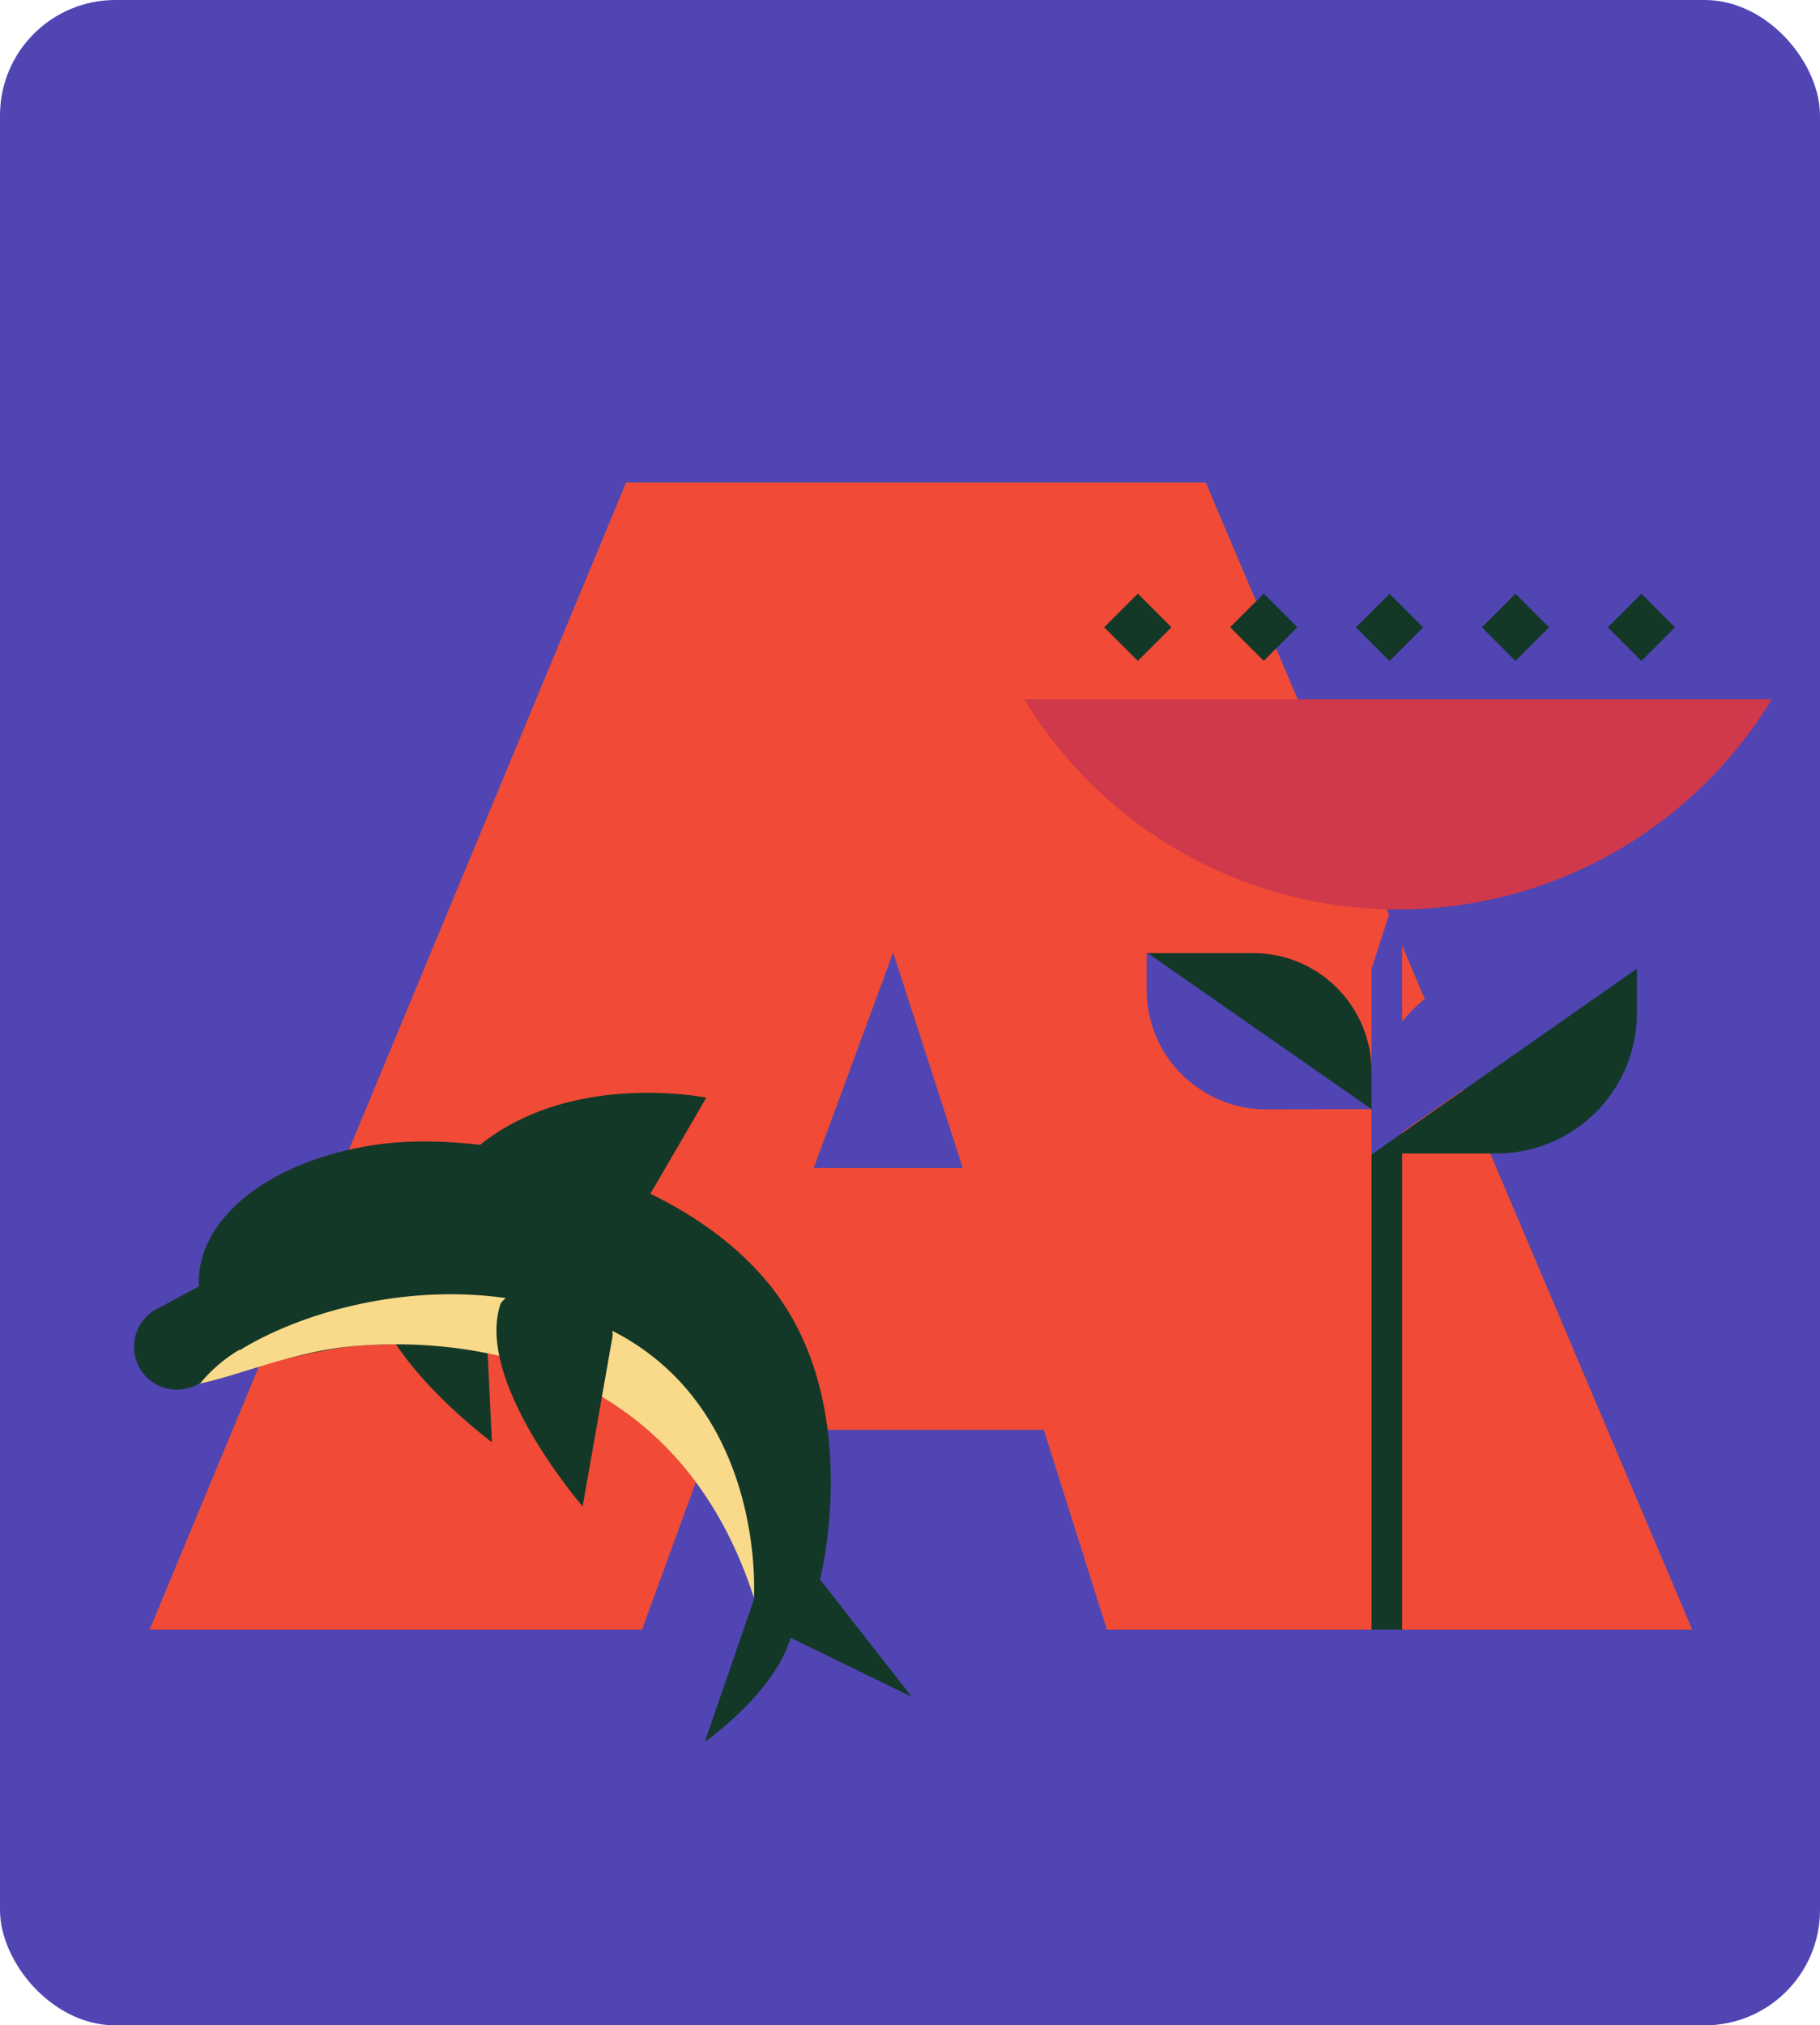 <svg xmlns="http://www.w3.org/2000/svg" viewBox="0 0 107.55 119.66"><defs><style>.cls-1{fill:#5045b3;}.cls-2{fill:#0069b3;}.cls-3{fill:#f14a36;}.cls-4{fill:#143827;}.cls-5{fill:#8cc1e9;}.cls-6{fill:#f9da8a;}.cls-7{fill:#cf394b;}</style></defs><g id="Capa_2" data-name="Capa 2"><g id="Arte"><rect class="cls-1" width="107.55" height="119.66" rx="6.82"/><path class="cls-2" d="M65.41,96.28l-3.73-11.8H42.25l-4.31,11.8H8.84L37,28.5H71.25L100,96.28Zm-12.63-40L48.09,69h8.8Z"/><path class="cls-3" d="M65.41,96.28l-3.73-11.8H42.25l-4.31,11.8H8.84L37,28.5H71.25L100,96.28Zm-12.63-40L48.09,69h8.8Z"/><path class="cls-4" d="M28.59,75.21l.48,10s-7.69-5.69-7.16-10.33c0,0,.75-1.87,3.6-1.6S28.59,75.21,28.59,75.21Z"/><path class="cls-4" d="M37.25,72.56l4.49-7.71s-10.12-2.07-15.39,4.87Z"/><path class="cls-4" d="M12.8,81.49a45,45,0,0,1,7.53-1.9c5.75-.63,19.4-.21,24.26,14.8l-2.94,8.52s4.12-2.88,5.07-6.15l7.16,3.49-5.42-6.93S51.12,83,45.55,76,28.39,66.68,22.1,67.65s-10.49,4.41-10.35,8.29"/><path class="cls-5" d="M11.75,75.94s-.2.08-.51.24"/><path class="cls-4" d="M11.72,81.76A2.53,2.53,0,1,1,9.4,77.27l2.66-1.44,2.4,2.42-.09,2.42Z"/><path class="cls-6" d="M14.16,79.78c4.47-2.78,13.45-5.06,21.39-1.46,9.79,4.44,9,16.07,9,16.07-4.86-15-18.51-15.43-24.26-14.8C17,80,14,81.29,11.82,81.74a8.79,8.79,0,0,1,2.34-2"/><path class="cls-4" d="M36.2,78.94,34.43,89S28,81.58,29.59,77c0,0,1.17-1.7,4-.78S36.2,78.94,36.2,78.94Z"/><rect class="cls-4" x="88.15" y="35.66" width="2.81" height="2.81" transform="translate(0.02 74.18) rotate(-45)"/><rect class="cls-4" x="95.59" y="35.66" width="2.81" height="2.81" transform="translate(2.2 79.44) rotate(-45)"/><rect class="cls-4" x="65.84" y="35.66" width="2.81" height="2.81" transform="translate(-6.52 58.4) rotate(-45)"/><rect class="cls-4" x="73.28" y="35.66" width="2.81" height="2.81" transform="translate(-4.34 63.66) rotate(-45)"/><rect class="cls-4" x="80.71" y="35.66" width="2.81" height="2.81" transform="translate(-2.16 68.92) rotate(-45)"/><polyline class="cls-1" points="81.05 57.23 81.05 70.89 82.86 70.89 82.86 51.66"/><path class="cls-1" d="M89.36,57.23a8.3,8.3,0,0,0-8.31,8.3h0v2.62L96.74,57.23Z"/><path class="cls-4" d="M81.05,68.21V96.28h1.81V68.15h5.56a8.52,8.52,0,0,0,2.33-.33,6.84,6.84,0,0,0,.72-.25,7.5,7.5,0,0,0,.91-.42,8.63,8.63,0,0,0,1.33-.9,7.9,7.9,0,0,0,1.12-1.12,8.26,8.26,0,0,0,1.9-5.28V57.23Z"/><path class="cls-4" d="M81.05,63.31a7,7,0,0,0-7-7H67.76l13.29,9.26Z"/><path class="cls-1" d="M81.05,65.53,67.76,56.27v2.22a6.87,6.87,0,0,0,.32,2.09,7.54,7.54,0,0,0,.53,1.27,7.33,7.33,0,0,0,1.1,1.5,6.93,6.93,0,0,0,1.05.9l.44.29a7,7,0,0,0,3.6,1Z"/><path class="cls-7" d="M82.61,53.73A25.81,25.81,0,0,0,104.7,41.31H60.52A25.83,25.83,0,0,0,82.61,53.73Z"/></g></g></svg>